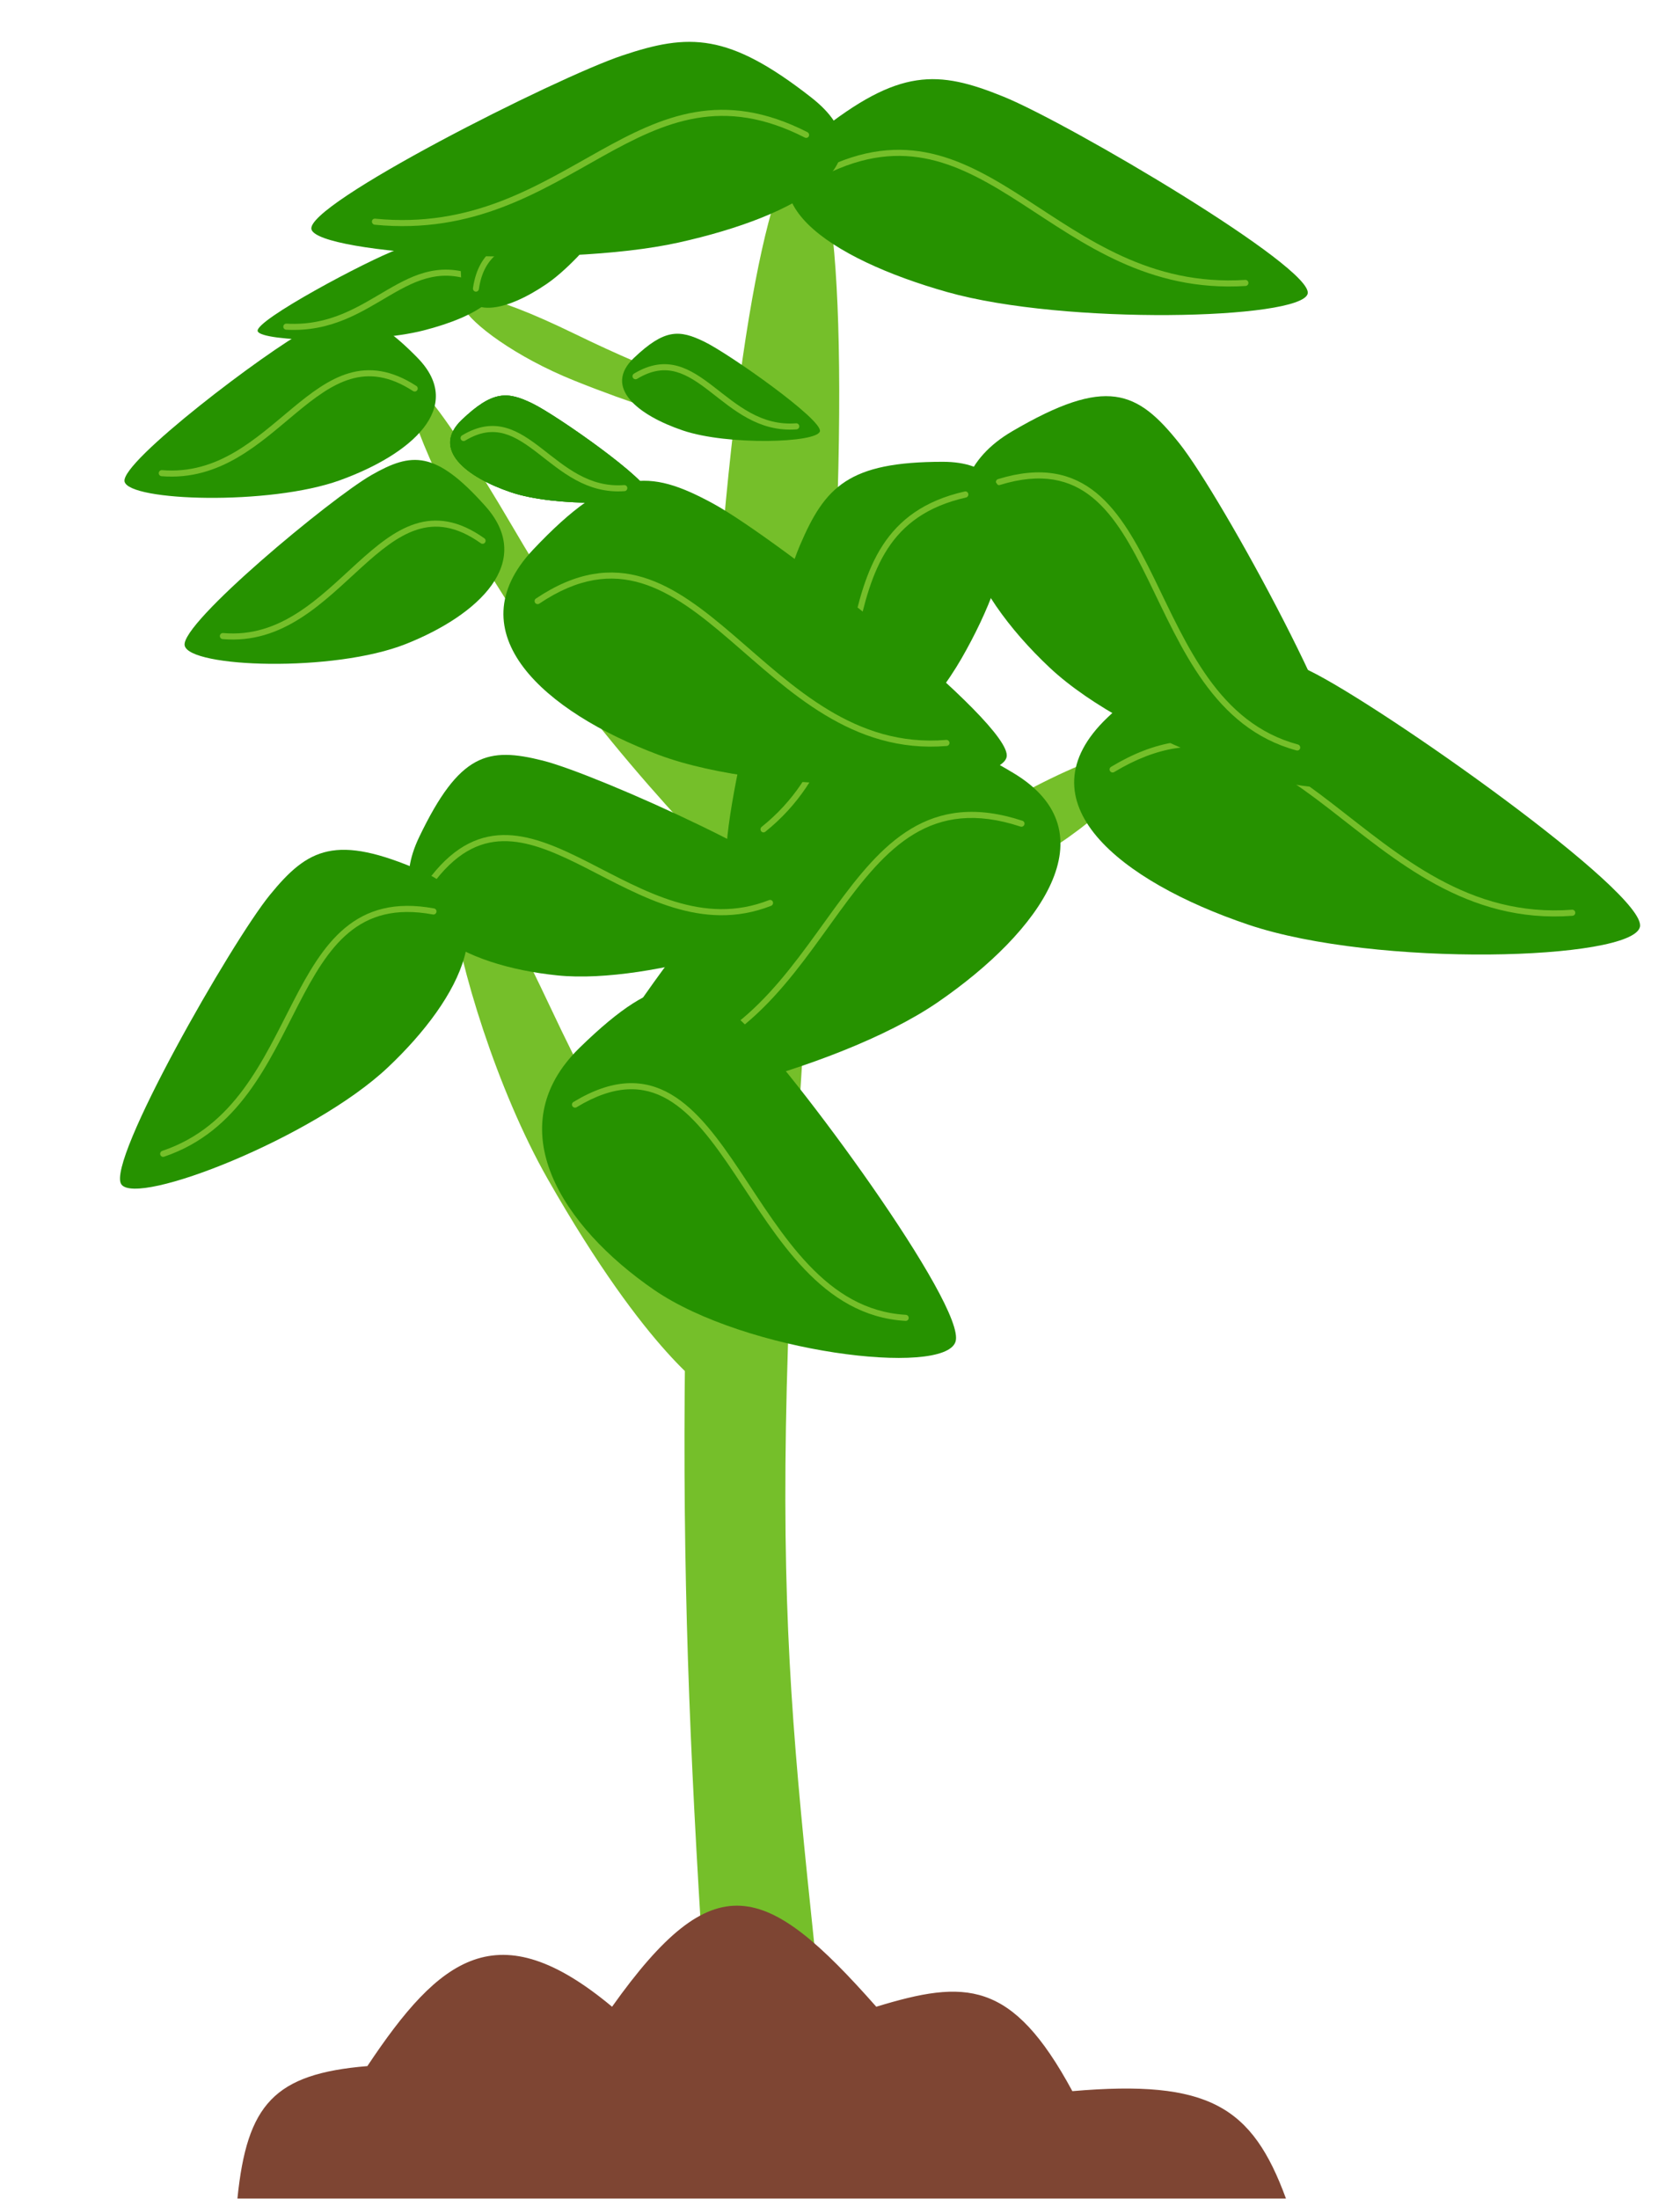 <svg width="1105" height="1446" viewBox="0 0 1105 1446" fill="none" xmlns="http://www.w3.org/2000/svg">
<g filter="url(#filter0_d)">
<path d="M546.138 1375.78H468.499C446.369 1057.31 441.958 906.866 468.499 444.124C495.04 -18.619 582.048 -42.669 541.313 498.135C500.577 1038.94 515.79 1074.89 546.138 1375.78Z" fill="#75BF2A"/>
</g>
<path d="M845.828 1445.5H156.159C162.459 1383.39 180.386 1363.49 241.634 1358.4C289.27 1286.87 327.338 1256.62 402.578 1319.37C469.626 1225.12 503.271 1236.63 576.355 1319.37C634.781 1301.57 665.575 1301.21 705.328 1374.88C795.156 1367.11 823.621 1384.89 845.828 1445.5Z" fill="#7E4533"/>
<path d="M491.099 636.818L506.323 579.957C506.323 579.957 497.188 621.023 652.261 532.573C807.333 444.124 752.742 532.573 652.261 579.957C551.779 627.341 491.099 636.818 491.099 636.818Z" fill="#75BF2A"/>
<path d="M501.104 287.306L489.453 250.261C489.453 250.261 496.443 277.015 377.774 219.39C259.106 161.765 300.881 219.39 377.774 250.261C454.668 281.131 501.104 287.306 501.104 287.306Z" fill="#75BF2A"/>
<path d="M493.709 586.498L482.058 456.208C482.058 456.208 457.741 552.252 339.072 349.579C220.403 146.907 269.356 305.539 346.249 414.114C423.142 522.688 493.709 586.498 493.709 586.498Z" fill="#75BF2A"/>
<path d="M501.104 397.868L510.573 360.823C510.573 360.823 504.891 387.577 601.342 329.952C697.793 272.327 663.839 329.952 601.342 360.823C538.845 391.693 501.104 397.868 501.104 397.868Z" fill="#75BF2A"/>
<path d="M466.739 915.027L456.68 775.16C456.68 775.16 462.715 876.176 360.253 658.605C257.79 441.034 293.86 658.605 360.253 775.16C426.645 891.716 466.739 915.027 466.739 915.027Z" fill="#75BF2A"/>
<path d="M861.146 440.911C908.025 463.667 1083.9 587.561 1078.64 609.455C1073.38 631.349 905.164 636.34 821.007 607.928C736.85 579.515 670.305 527.088 728.484 471.709C786.663 416.329 814.267 418.154 861.146 440.911Z" fill="#269200"/>
<path d="M730.778 504.181C729.832 504.752 729.528 505.981 730.099 506.927C730.67 507.872 731.9 508.176 732.845 507.605L730.778 504.181ZM1034.28 602.108C1035.38 602.025 1036.21 601.065 1036.12 599.964C1036.04 598.862 1035.08 598.036 1033.98 598.119L1034.28 602.108ZM732.845 507.605C761.813 490.114 786.252 487.893 808.788 494.048C831.476 500.244 852.422 514.969 874.284 531.838C917.786 565.405 964.624 607.339 1034.28 602.108L1033.98 598.119C966.16 603.213 920.624 562.542 876.728 528.671C854.89 511.821 833.381 496.618 809.842 490.189C786.153 483.72 760.594 486.178 730.778 504.181L732.845 507.605Z" fill="#75BF2A"/>
<path d="M542.532 510.289C506.422 542.775 379.906 701.095 389.646 720.58C399.385 740.065 549.111 705.48 616.829 658.932C684.547 612.384 731.125 547.231 666.862 508.428C602.598 469.626 578.642 477.804 542.532 510.289Z" fill="#269200"/>
<path d="M672.518 539.64C673.558 539.983 674.113 541.116 673.756 542.171C673.4 543.226 672.268 543.803 671.227 543.459L672.518 539.64ZM427.104 703.318C426.018 703.514 424.994 702.788 424.817 701.696C424.639 700.604 425.375 699.56 426.461 699.364L427.104 703.318ZM671.227 543.459C641.625 533.696 619.609 537.308 601.217 548.35C582.668 559.485 567.616 578.276 552.226 599.352C521.642 641.237 489.971 691.967 427.104 703.318L426.461 699.364C487.411 688.36 518.112 639.348 549.032 597.003C564.394 575.964 579.877 556.518 599.219 544.906C618.716 533.201 641.947 529.557 672.518 539.64L671.227 543.459Z" fill="#75BF2A"/>
<path d="M775.729 291.529C803.46 326.33 894.783 493.496 883.6 512.822C872.418 532.149 744.311 489.613 690.422 438.96C636.534 388.306 603.812 319.782 665.83 283.508C727.848 247.234 747.998 256.728 775.729 291.529Z" fill="#269200"/>
<path d="M656.441 315C655.398 315.321 654.823 316.445 655.159 317.51C655.494 318.576 656.612 319.179 657.656 318.858L656.441 315ZM852.745 493.382C853.809 493.669 854.886 493.031 855.15 491.956C855.413 490.881 854.765 489.776 853.701 489.489L852.745 493.382ZM657.656 318.858C685.087 310.415 703.941 315.179 718.634 327.184C733.53 339.355 744.378 359.133 755.259 381.338C766.066 403.391 776.87 427.754 791.66 448.336C806.501 468.988 825.475 486.019 852.745 493.382L853.701 489.489C827.592 482.439 809.332 466.148 794.853 446C780.324 425.782 769.722 401.868 758.807 379.595C747.967 357.475 736.777 336.881 721.089 324.062C705.197 311.078 684.92 306.235 656.441 315L657.656 318.858Z" fill="#75BF2A"/>
<path d="M526.083 358.69C509.52 397.512 466.431 565.333 480.38 575.047C494.33 584.76 596.612 495.327 632.498 432.793C668.383 370.258 681.942 303.567 620.033 303.618C558.123 303.669 542.646 319.867 526.083 358.69Z" fill="#269200"/>
<path d="M634.555 323.131C635.615 322.892 636.658 323.588 636.884 324.687C637.111 325.786 636.434 326.87 635.374 327.11L634.555 323.131ZM503.369 546.855C502.51 547.544 501.277 547.383 500.616 546.494C499.955 545.606 500.116 544.327 500.975 543.638L503.369 546.855ZM635.374 327.11C609.614 332.921 594.077 345.01 583.791 360.854C573.429 376.814 568.293 396.723 563.664 418.425C554.457 461.595 547.385 511.565 503.369 546.855L500.975 543.638C543.639 509.432 550.529 461.168 559.83 417.562C564.456 395.877 569.711 375.263 580.536 358.59C591.435 341.802 607.88 329.148 634.555 323.131L635.374 327.11Z" fill="#75BF2A"/>
<path d="M468.651 330.87C510.345 353.397 666.771 476.04 662.091 497.712C657.411 519.385 507.801 524.326 432.951 496.2C358.101 468.075 298.915 416.177 350.659 361.357C402.404 306.537 426.956 308.344 468.651 330.87Z" fill="#269200"/>
<path d="M352.504 393.536C351.587 394.152 351.343 395.395 351.959 396.312C352.575 397.228 353.818 397.472 354.735 396.856L352.504 393.536ZM622.67 490.458C623.771 490.366 624.589 489.399 624.497 488.298C624.405 487.198 623.438 486.38 622.337 486.472L622.67 490.458ZM354.735 396.856C380.44 379.582 402.057 377.422 421.97 383.475C442.075 389.586 460.665 404.121 480.119 420.829C518.753 454.008 560.525 495.653 622.67 490.458L622.337 486.472C562.212 491.498 521.825 451.373 482.725 417.794C463.314 401.124 444.143 386.034 423.134 379.648C401.933 373.203 379.081 375.675 352.504 393.536L354.735 396.856Z" fill="#75BF2A"/>
<path d="M201.6 217.029C175.805 230.476 79.031 303.686 81.927 316.623C84.822 329.561 177.379 332.51 223.686 315.721C269.992 298.932 306.607 267.952 274.595 235.228C242.583 202.504 227.394 203.582 201.6 217.029Z" fill="#269200"/>
<path d="M273.852 253.75C274.779 254.351 275.043 255.589 274.442 256.516C273.841 257.443 272.602 257.707 271.676 257.106L273.852 253.75ZM106.256 313.097C105.155 313.008 104.335 312.044 104.424 310.943C104.512 309.842 105.477 309.021 106.578 309.11L106.256 313.097ZM271.676 257.106C255.936 246.9 242.778 245.66 230.681 249.208C218.407 252.807 207.015 261.386 194.974 271.363C171.149 291.106 145.056 316.227 106.256 313.097L106.578 309.11C143.421 312.082 168.156 288.391 192.422 268.283C204.426 258.336 216.394 249.229 229.555 245.369C242.893 241.457 257.246 242.982 273.852 253.75L271.676 257.106Z" fill="#75BF2A"/>
<path d="M350.145 265.262C366.535 273.219 428.028 316.537 426.188 324.192C424.349 331.846 365.535 333.592 336.111 323.658C306.686 313.723 283.42 295.393 303.761 276.03C324.103 256.668 333.754 257.306 350.145 265.262Z" fill="#269200"/>
<path d="M303.891 286.271C302.945 286.842 302.642 288.071 303.213 289.017C303.784 289.962 305.013 290.266 305.959 289.695L303.891 286.271ZM410.776 322.92C411.877 322.838 412.703 321.878 412.621 320.776C412.538 319.675 411.578 318.849 410.476 318.932L410.776 322.92ZM305.959 289.695C315.811 283.746 323.991 283.047 331.496 285.096C339.152 287.187 346.292 292.18 353.944 298.084C369.026 309.722 385.825 324.794 410.776 322.92L410.476 318.932C387.361 320.668 371.863 306.859 356.387 294.917C348.76 289.032 341.056 283.561 332.55 281.238C323.892 278.873 314.591 279.81 303.891 286.271L305.959 289.695Z" fill="#75BF2A"/>
<path d="M350.145 265.262C366.535 273.219 428.028 316.537 426.188 324.192C424.349 331.846 365.535 333.592 336.111 323.658C306.686 313.723 283.42 295.393 303.761 276.03C324.103 256.668 333.754 257.306 350.145 265.262Z" fill="#269200"/>
<path d="M303.891 286.271C302.945 286.842 302.642 288.071 303.213 289.017C303.784 289.962 305.013 290.266 305.959 289.695L303.891 286.271ZM410.776 322.92C411.877 322.838 412.703 321.878 412.621 320.776C412.538 319.675 411.578 318.849 410.476 318.932L410.776 322.92ZM305.959 289.695C315.811 283.746 323.991 283.047 331.496 285.096C339.152 287.187 346.292 292.18 353.944 298.084C369.026 309.722 385.825 324.794 410.776 322.92L410.476 318.932C387.361 320.668 371.863 306.859 356.387 294.917C348.76 289.032 341.056 283.561 332.55 281.238C323.892 278.873 314.591 279.81 303.891 286.271L305.959 289.695Z" fill="#75BF2A"/>
<path d="M350.145 265.262C366.535 273.219 428.028 316.537 426.188 324.192C424.349 331.846 365.535 333.592 336.111 323.658C306.686 313.723 283.42 295.393 303.761 276.03C324.103 256.668 333.754 257.306 350.145 265.262Z" fill="#269200"/>
<path d="M303.891 286.271C302.945 286.842 302.642 288.071 303.213 289.017C303.784 289.962 305.013 290.266 305.959 289.695L303.891 286.271ZM410.776 322.92C411.877 322.838 412.703 321.878 412.621 320.776C412.538 319.675 411.578 318.849 410.476 318.932L410.776 322.92ZM305.959 289.695C315.811 283.746 323.991 283.047 331.496 285.096C339.152 287.187 346.292 292.18 353.944 298.084C369.026 309.722 385.825 324.794 410.776 322.92L410.476 318.932C387.361 320.668 371.863 306.859 356.387 294.917C348.76 289.032 341.056 283.561 332.55 281.238C323.892 278.873 314.591 279.81 303.891 286.271L305.959 289.695Z" fill="#75BF2A"/>
<path d="M488.61 672.233C520.992 702.794 636.126 859.154 628.461 882.192C620.795 905.231 490.314 889.382 430.131 847.987C369.949 806.592 327.301 741.423 381.277 688.815C435.252 636.208 456.229 641.672 488.61 672.233Z" fill="#269200"/>
<path d="M377.161 724.529C376.221 725.098 375.928 726.329 376.505 727.277C377.083 728.226 378.312 728.534 379.252 727.965L377.161 724.529ZM595.601 868.455C596.703 868.519 597.637 867.674 597.688 866.57C597.74 865.465 596.888 864.518 595.787 864.455L595.601 868.455ZM379.252 727.965C391.847 720.333 402.844 716.756 412.645 716.216C422.42 715.678 431.142 718.154 439.23 722.857C455.538 732.34 469.196 750.814 483.294 771.883C497.286 792.793 511.646 816.151 529.245 834.594C546.901 853.098 568.007 866.869 595.601 868.455L595.787 864.455C569.548 862.946 549.342 849.893 532.114 831.839C514.829 813.725 500.732 790.792 486.601 769.674C472.576 748.714 458.445 729.421 441.204 719.396C432.517 714.344 423.024 711.63 412.383 712.215C401.768 712.8 390.147 716.66 377.161 724.529L379.252 727.965Z" fill="#75BF2A"/>
<path d="M357.07 500.088C393.138 509.166 536.81 573.995 538.067 592.506C539.324 611.017 428.708 647.661 366.659 641.302C304.611 634.942 249.046 605.98 275.661 550.445C302.277 494.911 321.003 491.009 357.07 500.088Z" fill="#269200"/>
<path d="M283.74 575.871C283.051 576.747 283.185 578.01 284.041 578.692C284.896 579.375 286.149 579.219 286.839 578.343L283.74 575.871ZM507.178 595.556C508.208 595.152 508.733 593.986 508.349 592.952C507.966 591.919 506.82 591.408 505.79 591.812L507.178 595.556ZM286.839 578.343C302.165 558.891 317.675 552.535 333.668 553.066C349.894 553.605 366.875 561.227 385.077 570.471C403.139 579.644 422.339 590.38 442.563 596.573C462.866 602.791 484.382 604.5 507.178 595.556L505.79 591.812C484.063 600.337 463.502 598.766 443.774 592.724C423.967 586.658 405.183 576.153 386.911 566.873C368.778 557.664 351.073 549.62 333.864 549.048C316.421 548.469 299.746 555.557 283.74 575.871L286.839 578.343Z" fill="#75BF2A"/>
<path d="M177.488 588.421C152.36 619.239 69.638 763.757 79.789 778.641C89.94 793.524 206.087 747.952 254.927 701.961C303.766 655.971 333.401 597.126 277.142 572.634C220.883 548.141 202.616 557.603 177.488 588.421Z" fill="#269200"/>
<path d="M285.513 597.271C286.586 597.47 287.282 598.52 287.067 599.617C286.852 600.714 285.808 601.442 284.735 601.243L285.513 597.271ZM107.915 760.498C106.87 760.849 105.759 760.276 105.433 759.219C105.107 758.161 105.69 757.018 106.735 756.667L107.915 760.498ZM284.735 601.243C259.885 596.638 242.756 602.11 229.404 613.2C215.905 624.412 206.09 641.499 196.241 660.577C176.704 698.423 157.252 743.903 107.915 760.498L106.735 756.667C154.192 740.704 172.931 697.125 192.741 658.75C202.565 639.718 212.712 621.903 226.934 610.09C241.303 598.156 259.654 592.479 285.513 597.271L284.735 601.243Z" fill="#75BF2A"/>
<path d="M244.334 312.327C217.85 327.46 118.491 409.847 121.464 424.406C124.436 438.965 219.467 442.284 267.01 423.39C314.553 404.497 352.147 369.634 319.28 332.807C286.413 295.981 270.818 297.194 244.334 312.327Z" fill="#269200"/>
<path d="M318.559 353.909C319.459 354.549 319.67 355.797 319.031 356.698C318.391 357.598 317.142 357.809 316.242 357.169L318.559 353.909ZM146.433 420.186C145.333 420.089 144.52 419.118 144.617 418.018C144.714 416.918 145.685 416.105 146.786 416.202L146.433 420.186ZM316.242 357.169C300.077 345.681 286.603 344.305 274.228 348.284C261.636 352.331 249.937 361.984 237.567 373.22C225.31 384.352 212.444 396.991 197.797 406.348C183.078 415.751 166.41 421.953 146.433 420.186L146.786 416.202C165.641 417.869 181.435 412.054 195.643 402.977C209.922 393.855 222.446 381.55 234.877 370.259C247.194 359.072 259.48 348.823 273.003 344.475C286.743 340.059 301.514 341.795 318.559 353.909L316.242 357.169Z" fill="#75BF2A"/>
<path d="M660.013 63.541C703.135 81.049 864.917 176.368 860.077 193.212C855.236 210.056 700.503 213.897 623.09 192.037C545.678 170.178 484.465 129.843 537.982 87.236C591.498 44.629 616.891 46.033 660.013 63.541Z" fill="#269200"/>
<path d="M540.141 111.751C539.155 112.249 538.76 113.452 539.258 114.438C539.756 115.424 540.959 115.82 541.945 115.322L540.141 111.751ZM819.259 188.022C820.362 187.953 821.199 187.003 821.13 185.901C821.061 184.798 820.111 183.961 819.008 184.03L819.259 188.022ZM541.945 115.322C568.589 101.866 591.109 100.142 611.891 104.889C632.775 109.659 652.04 120.989 672.137 133.96C712.188 159.808 755.252 192.043 819.259 188.022L819.008 184.03C756.559 187.953 714.65 156.636 674.306 130.599C654.207 117.627 634.419 105.932 612.781 100.989C591.041 96.023 567.571 97.899 540.141 111.751L541.945 115.322Z" fill="#75BF2A"/>
<path d="M463.242 224.648C479.632 232.604 541.125 275.922 539.285 283.577C537.445 291.232 478.632 292.977 449.208 283.043C419.783 273.109 396.517 254.778 416.858 235.416C437.199 216.053 446.851 216.691 463.242 224.648Z" fill="#269200"/>
<path d="M416.988 245.656C416.042 246.227 415.738 247.456 416.309 248.402C416.88 249.347 418.11 249.651 419.055 249.08L416.988 245.656ZM523.873 282.306C524.974 282.223 525.8 281.263 525.717 280.161C525.635 279.06 524.675 278.234 523.573 278.317L523.873 282.306ZM419.055 249.08C428.908 243.131 437.088 242.432 444.593 244.482C452.249 246.572 459.389 251.565 467.04 257.469C482.122 269.107 498.922 284.18 523.873 282.306L523.573 278.317C500.458 280.053 484.96 266.244 469.484 254.302C461.857 248.417 454.153 242.946 445.647 240.623C436.989 238.258 427.688 239.195 416.988 245.656L419.055 249.08Z" fill="#75BF2A"/>
<path d="M261.529 163.939C241.691 171.206 167.264 210.769 169.49 217.761C171.717 224.752 242.901 226.346 278.515 217.273C314.128 208.2 342.289 191.458 317.669 173.774C293.049 156.089 281.367 156.672 261.529 163.939Z" fill="#269200"/>
<path d="M317.089 182.87C318.094 183.328 318.538 184.514 318.08 185.52C317.622 186.525 316.436 186.968 315.431 186.51L317.089 182.87ZM188.212 216.775C187.109 216.712 186.266 215.768 186.328 214.665C186.391 213.562 187.336 212.719 188.438 212.781L188.212 216.775ZM315.431 186.51C303.363 181.012 293.215 180.324 283.865 182.251C274.433 184.194 265.697 188.818 256.458 194.198C238.088 204.894 218.008 218.464 188.212 216.775L188.438 212.781C216.819 214.39 235.83 201.581 254.445 190.741C263.698 185.354 272.928 180.421 283.058 178.333C293.27 176.228 304.28 177.034 317.089 182.87L315.431 186.51Z" fill="#75BF2A"/>
<path d="M324.239 138.917C340.474 130.624 411.513 107.935 416.12 114.212C420.727 120.489 385.258 169.191 359.384 186.798C333.51 204.405 305.172 211.776 303.33 183.2C301.488 154.623 308.004 147.209 324.239 138.917Z" fill="#269200"/>
<path d="M311.104 189.416C310.943 190.527 311.684 191.568 312.757 191.742C313.83 191.917 314.83 191.159 314.99 190.048L311.104 189.416ZM405.552 125.929C406.164 125.007 405.935 123.739 405.04 123.097C404.144 122.455 402.921 122.683 402.309 123.605L405.552 125.929ZM314.99 190.048C316.68 178.333 321.284 171.239 327.551 166.421C333.929 161.517 342.164 158.857 351.385 156.357C369.592 151.42 391.389 147.251 405.552 125.929L402.309 123.605C389.126 143.451 369.001 147.366 350.362 152.42C341.161 154.915 332.242 157.727 325.193 163.147C318.032 168.652 312.933 176.733 311.104 189.416L314.99 190.048Z" fill="#75BF2A"/>
<path d="M409.17 36.54C365.175 51.318 200.01 134.762 204.878 150.877C209.747 166.991 367.367 176.957 446.311 159.472C525.255 141.986 587.763 106.379 533.401 63.928C479.038 21.476 453.165 21.763 409.17 36.54Z" fill="#269200"/>
<path d="M531.04 86.877C532.037 87.385 532.464 88.593 531.992 89.575C531.52 90.556 530.329 90.94 529.331 90.431L531.04 86.877ZM246.491 147.755C245.389 147.646 244.552 146.666 244.62 145.566C244.689 144.466 245.637 143.662 246.739 143.771L246.491 147.755ZM529.331 90.431C502.214 76.614 479.235 74.052 458.001 77.694C436.68 81.351 416.997 91.278 396.479 102.709C355.561 125.505 311.615 154.169 246.491 147.755L246.739 143.771C310.413 150.042 353.265 122.133 394.441 99.194C414.969 87.757 435.155 77.527 457.189 73.747C479.31 69.953 503.171 72.676 531.04 86.877L529.331 90.431Z" fill="#75BF2A"/>
<defs>
<filter id="filter0_d" x="446.21" y="94.715" width="109.787" height="1289.06" filterUnits="userSpaceOnUse" color-interpolation-filters="sRGB">
<feFlood flood-opacity="0" result="BackgroundImageFix"/>
<feColorMatrix in="SourceAlpha" type="matrix" values="0 0 0 0 0 0 0 0 0 0 0 0 0 0 0 0 0 0 127 0"/>
<feOffset dy="4"/>
<feGaussianBlur stdDeviation="2"/>
<feColorMatrix type="matrix" values="0 0 0 0 0 0 0 0 0 0 0 0 0 0 0 0 0 0 0.25 0"/>
<feBlend mode="normal" in2="BackgroundImageFix" result="effect1_dropShadow"/>
<feBlend mode="normal" in="SourceGraphic" in2="effect1_dropShadow" result="shape"/>
</filter>
</defs>
</svg>
